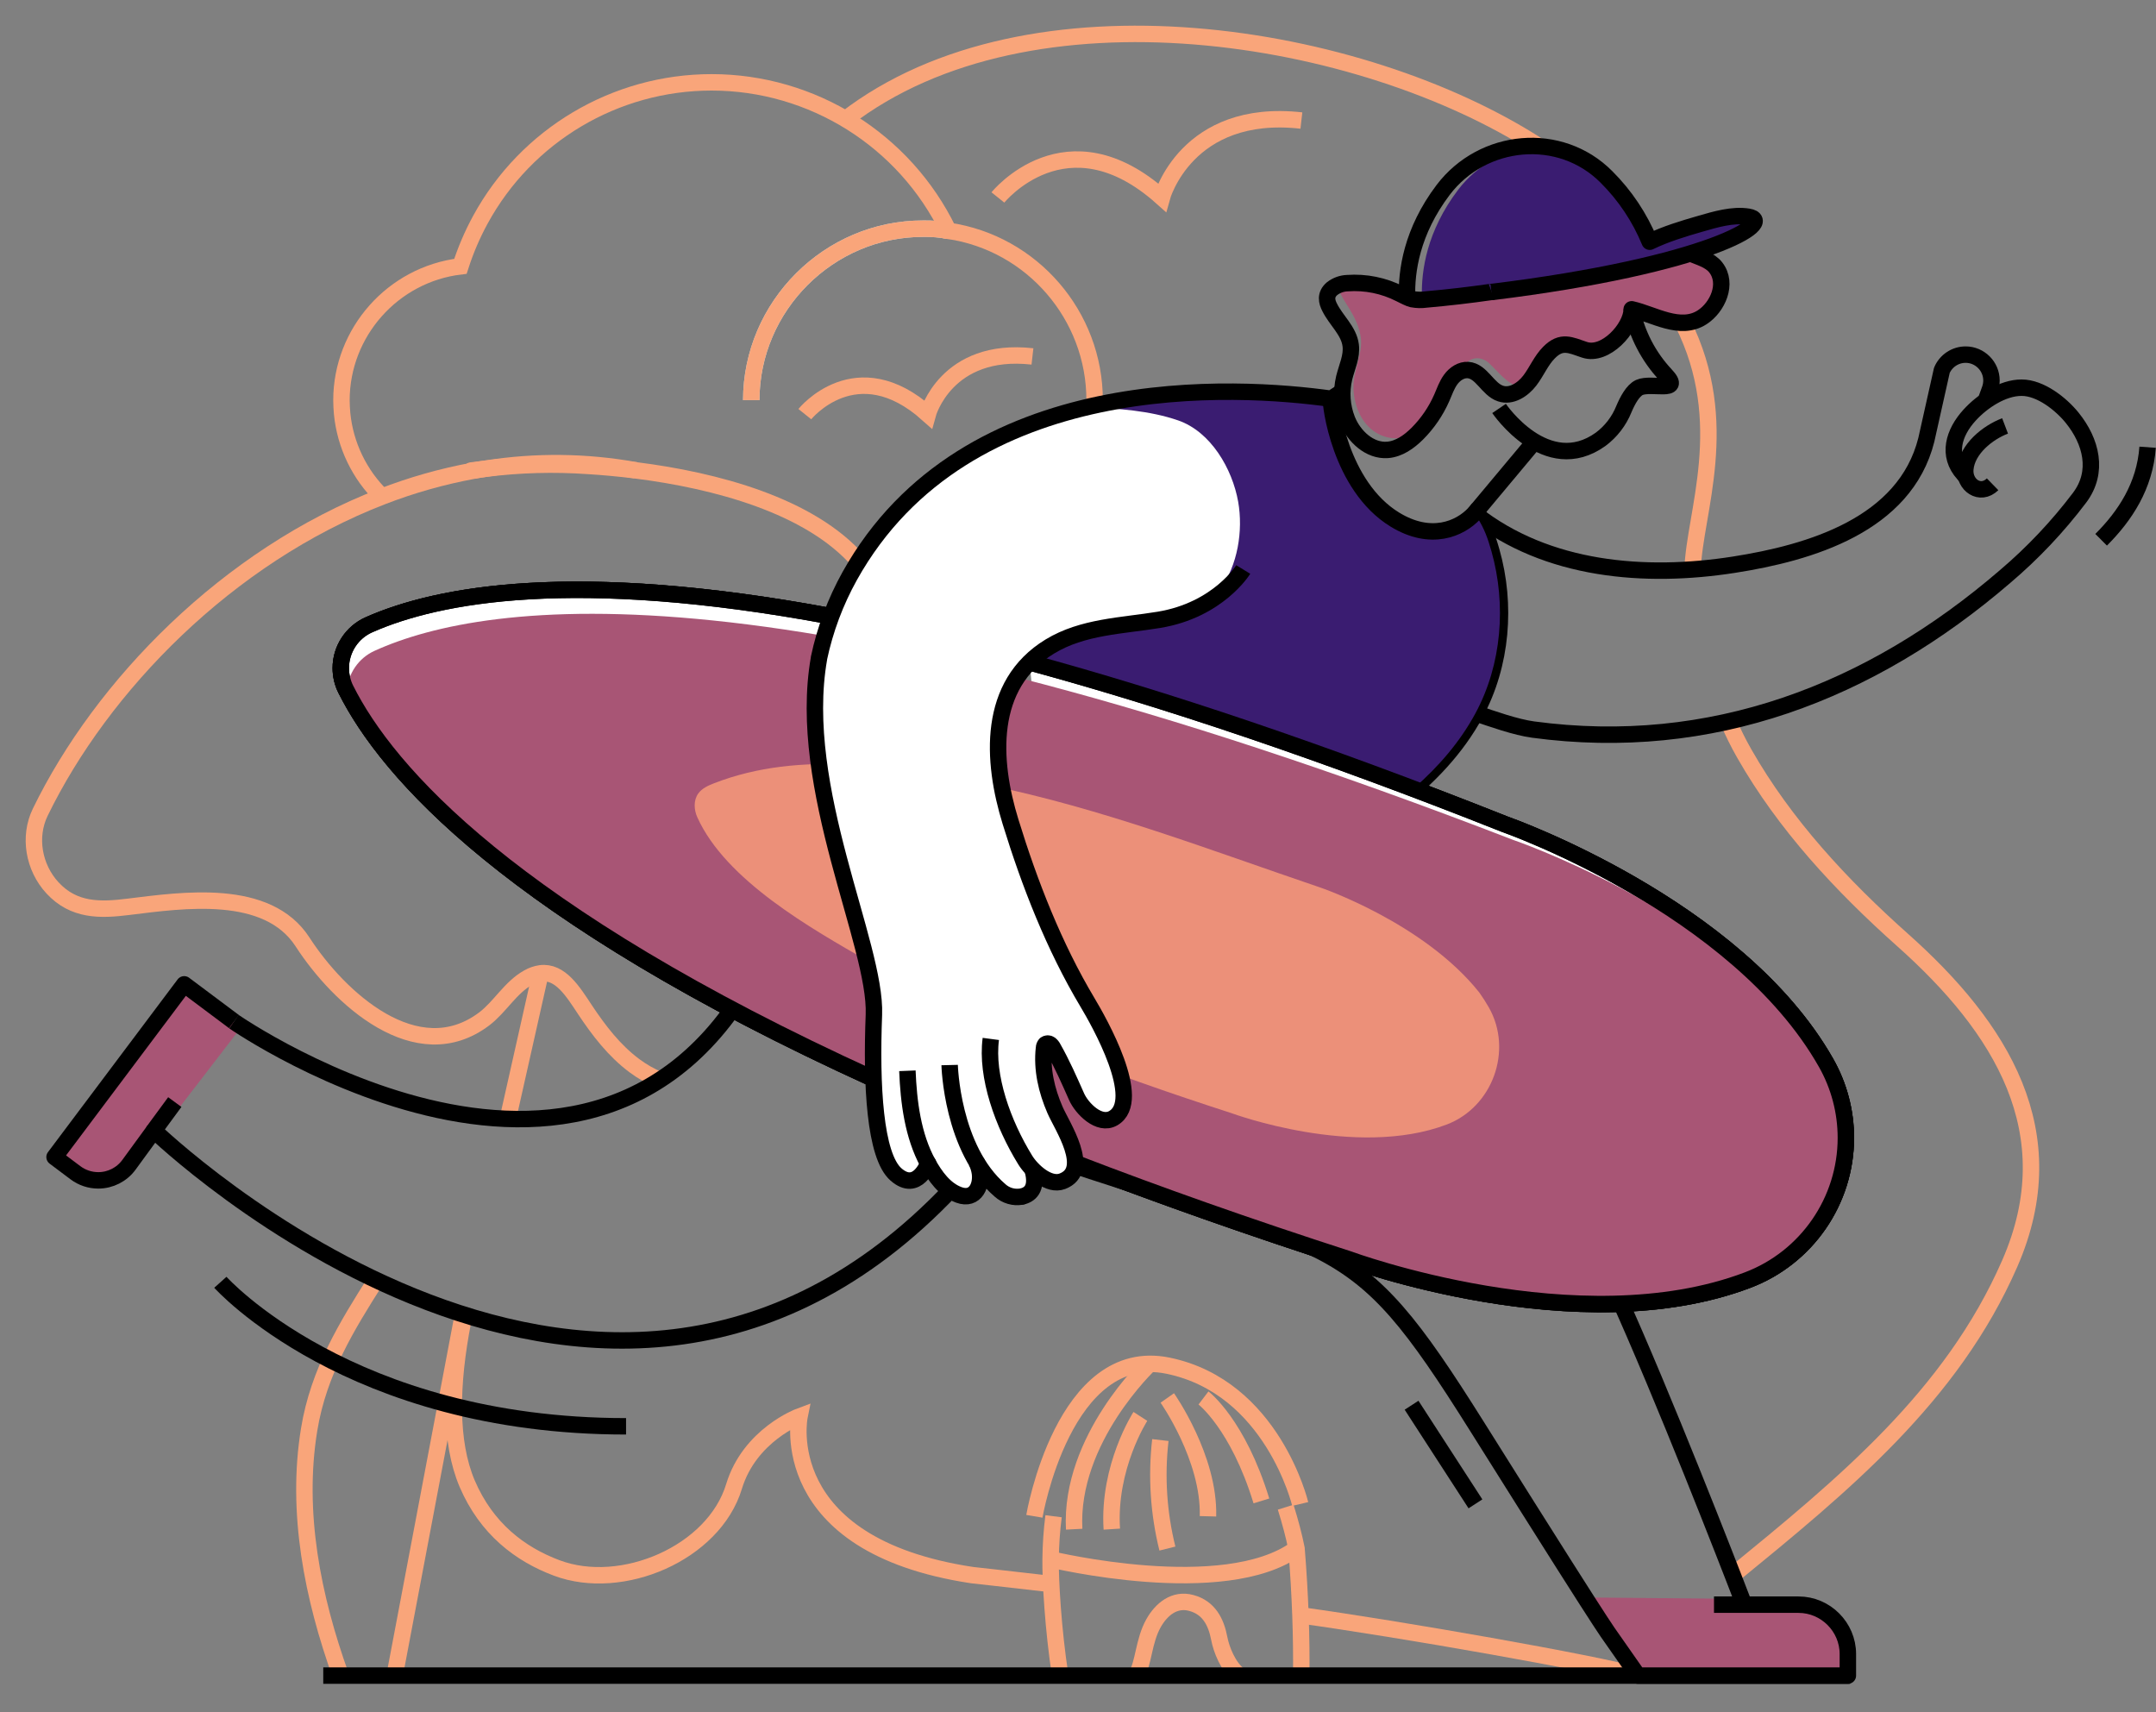 <?xml version="1.0" encoding="UTF-8" standalone="no"?><!DOCTYPE svg PUBLIC "-//W3C//DTD SVG 1.1//EN" "http://www.w3.org/Graphics/SVG/1.1/DTD/svg11.dtd"><svg width="100%" height="100%" viewBox="0 0 918 729" version="1.1" xmlns="http://www.w3.org/2000/svg" xmlns:xlink="http://www.w3.org/1999/xlink" xml:space="preserve" xmlns:serif="http://www.serif.com/" style="fill-rule:evenodd;clip-rule:evenodd;"><rect x="0" y="0" width="918" height="729" fill="#808080" stroke="none"/><g><path d="M720.687,242.46c0.75,-24.07 17.18,-62.34 -4.2,-105" style="fill:none;fill-rule:nonzero;stroke:#f9a57a;stroke-width:7px;"/><path d="M655.197,62.28c-75.68,-49 -216.82,-72.06 -295.12,-11.6" style="fill:none;fill-rule:nonzero;stroke:#f9a57a;stroke-width:7px;"/><path d="M735.907,307.17c1.991,4.666 4.248,9.213 6.76,13.62c17.27,30.31 41.42,56.25 67.48,79.46c41.73,37.17 70,81.82 45.57,137.73c-24.72,56.63 -71.29,94.55 -117.86,132.63" style="fill:none;fill-rule:nonzero;stroke:#f9a57a;stroke-width:7px;"/><path d="M440.427,645.57c-0,0 12.43,-73.28 56.92,-64.12c44.49,9.16 56.27,58.88 56.27,58.88" style="fill:none;fill-rule:nonzero;stroke:#f9a57a;stroke-width:7px;"/><path d="M489.507,580.69c-0,0 -34.15,32 -32.14,70.38" style="fill:none;fill-rule:nonzero;stroke:#f9a57a;stroke-width:7px;"/><path d="M485.557,603.04c-0,0 -13.86,21.41 -12.16,48" style="fill:none;fill-rule:nonzero;stroke:#f9a57a;stroke-width:7px;"/><path d="M497.017,595.19c-0,0 18,25.51 17.33,50.38" style="fill:none;fill-rule:nonzero;stroke:#f9a57a;stroke-width:7px;"/><path d="M512.427,595.19c-0,0 14.65,11.12 24.66,43.83" style="fill:none;fill-rule:nonzero;stroke:#f9a57a;stroke-width:7px;"/><path d="M494.067,613.11c-1.77,15.456 -0.754,31.104 3,46.2" style="fill:none;fill-rule:nonzero;stroke:#f9a57a;stroke-width:7px;"/><path d="M483.717,713.41c3.31,-5.09 3.12,-14.68 7.46,-22.36c3.36,-5.94 8.93,-10.53 16.07,-8.58c7.45,2 10.56,8.05 11.91,15.16c0.85,4.49 3.75,12.16 8.62,15.78" style="fill:none;fill-rule:nonzero;stroke:#f9a57a;stroke-width:7px;"/><path d="M547.427,641.69c2,6.394 3.54,12.274 4.62,17.64c1.61,19.85 2.2,38.21 2,54.12" style="fill:none;fill-rule:nonzero;stroke:#f9a57a;stroke-width:7px;"/><path d="M451.427,713.41c-3.05,-19.84 -4.21,-40.85 -4.09,-49.53c0.061,-6.129 0.482,-12.25 1.26,-18.33" style="fill:none;fill-rule:nonzero;stroke:#f9a57a;stroke-width:7px;"/><path d="M447.327,663.87c-0,0 74,17.85 104.68,-4.56" style="fill:none;fill-rule:nonzero;stroke:#f9a57a;stroke-width:7px;"/><path d="M424.897,84.07c-0,0 29.18,-36.33 69.82,0c-0,0 10.42,-38.26 59.4,-32.75" style="fill:none;fill-rule:nonzero;stroke:#f9a57a;stroke-width:7px;"/><path d="M342.687,176.32c-0,0 21.88,-27.25 52.36,0c-0,0 7.82,-28.7 44.56,-24.57" style="fill:none;fill-rule:nonzero;stroke:#f9a57a;stroke-width:7px;"/><path d="M403.907,98.27c-3.582,-0.677 -7.225,-0.982 -10.87,-0.91c-40.084,-0.027 -73.1,32.916 -73.16,73" style="fill:none;fill-rule:nonzero;stroke:#ccdde2;stroke-width:7px;"/><path d="M365.587,238.94c-20.73,-23.81 -61.1,-34.43 -94.84,-38.68c-7.17,-0.88 -14,-1.51 -20.35,-1.89c-14.467,-1.01 -28.998,-0.618 -43.39,1.17c-14.392,1.789 -0,0 -0,0c-1.26,0.16 -2.52,0.34 -3.77,0.53c-0.41,0.07 -1,0.19 -1.73,0.38" style="fill:none;fill-rule:nonzero;stroke:#f9a57a;stroke-width:7px;"/><path d="M162.667,211.42c-9.653,-9.405 -15.677,-21.927 -17,-35.34c-0.15,-1.86 -0.28,-3.8 -0.28,-5.69c0.028,-28.943 21.92,-53.574 50.66,-57c2.197,-6.866 5.04,-13.509 8.49,-19.84c19.604,-36.004 57.456,-58.493 98.451,-58.493c42.891,0 82.174,24.616 100.879,63.213c35.603,5.227 62.25,36.116 62.2,72.1l-0,0.72c0.012,0.515 -0.012,1.029 -0.07,1.54c0.03,0.156 0.03,0.315 -0,0.47l-0,0.32" style="fill:none;fill-rule:nonzero;stroke:#f9a57a;stroke-width:7px;"/><path d="M403.907,98.27c-3.582,-0.677 -7.225,-0.982 -10.87,-0.91c-40.084,-0.027 -73.1,32.916 -73.16,73" style="fill:none;fill-rule:nonzero;stroke:#f9a57a;stroke-width:7px;"/><path d="M230.147,414.4l-13.95,62.06" style="fill:none;fill-rule:nonzero;stroke:#f9a57a;stroke-width:7px;"/><path d="M280.907,459.84c-3.827,-1.576 -7.442,-3.625 -10.76,-6.1c-8.58,-6.38 -15.19,-15 -21.1,-23.9c-5,-7.55 -10.44,-16.54 -18.9,-15.44c-1.85,0.265 -3.633,0.883 -5.25,1.82c-7.58,4.22 -11.92,12.39 -18.68,17.55c-28.8,21.79 -62,-8.93 -77.38,-32.7c-15,-23.21 -51,-17.83 -74.09,-15c-12.23,1.54 -23.32,1.76 -32.42,-8.08c-8,-8.68 -10.28,-21.73 -5.18,-32.2c26.09,-53.68 79.71,-109 145.52,-134.37c12.564,-4.872 25.558,-8.555 38.81,-11c1.82,-0.35 3.64,-0.63 5.5,-0.91c21.137,-3.325 42.683,-3.082 63.74,0.72" style="fill:none;fill-rule:nonzero;stroke:#f9a57a;stroke-width:7px;"/><path d="M697.427,713.4c-18.23,-5.25 -101.72,-19.89 -143.7,-25.68" style="fill:none;fill-rule:nonzero;stroke:#f9a57a;stroke-width:7px;"/><path d="M447.587,674.42c-20.43,-2.36 -33.7,-3.81 -33.7,-3.81c-84.65,-12.79 -73.46,-67.57 -73.46,-67.57c-0,0 -21.22,7.86 -27.89,29.84c-8.58,28.36 -47.76,45.12 -75.5,34.68c-15.53,-5.81 -29.87,-16.63 -38.11,-35.87c-3.8,-8.94 -5.53,-19.44 -5.69,-31c-0.19,-12 1.35,-25.06 3.93,-38.33" style="fill:none;fill-rule:nonzero;stroke:#f9a57a;stroke-width:7px;"/><path d="M145.087,713.41c-11.94,-33.24 -19.24,-69.49 -13.45,-104.81c4,-24.52 16,-44 28.49,-63.67" style="fill:none;fill-rule:nonzero;stroke:#f9a57a;stroke-width:7px;"/><path d="M197.437,557.95l-29.53,156.03" style="fill:none;fill-rule:nonzero;stroke:#f9a57a;stroke-width:7px;"/><path d="M397.867,286.17l-2.93,2.93l-2.42,2.36c0.73,-0.82 1.42,-1.64 2.14,-2.43c0.72,-0.79 1.2,-1.35 1.79,-2c0.408,-0.382 0.892,-0.675 1.42,-0.86Z" style="fill:none;fill-rule:nonzero;stroke:#000;stroke-width:7px;stroke-linejoin:round;stroke-miterlimit:2;"/><path d="M836.947,202.78c-0.31,-0.35 -0.58,-0.66 -0.88,-1c-7.21,-7.93 -4.22,-17.63 2.59,-25.07c5.25,-5.77 14,-11.68 22.14,-11.65c8,0 16.74,6.91 21.51,12.81c8.16,10.09 11.44,23 3.18,34c-9.318,12.331 -19.966,23.599 -31.75,33.6c-57.41,49.42 -125.31,75.32 -200.94,65.15c-7.42,-1 -17.48,-4.57 -24.57,-7" style="fill:none;fill-rule:nonzero;stroke:#000;stroke-width:7px;stroke-linejoin:round;stroke-miterlimit:2;"/><path d="M853.737,181.34c-7.4,2.81 -16.18,9.82 -16.93,18.38c-0.59,6.73 6.29,11.65 11.62,6.47" style="fill:none;fill-rule:nonzero;stroke:#000;stroke-width:7px;stroke-linejoin:round;stroke-miterlimit:2;"/><path d="M787.757,713.4l-650.12,0" style="fill:none;fill-rule:nonzero;stroke:#000;stroke-width:7px;stroke-linejoin:round;stroke-miterlimit:2;"/><path d="M674.877,680.12l90.35,0.84c4.48,0 27.57,14.08 21.53,23.24c-5.07,7.68 -0,9.2 -0,9.2l-89.33,0l-22.55,-33.28Z" style="fill:#a85575;fill-rule:nonzero;"/><path d="M102.867,437.12l-47,61.06c-0,0 -19.06,5 -26.33,-0.63l-7.26,-5.64l54.79,-70.6l25.8,15.81Z" style="fill:#a85575;fill-rule:nonzero;"/><path d="M423.667,484.69l-11.24,13.59c-151.27,172.34 -346.87,-17 -346.87,-17l8.87,-12.07" style="fill:none;fill-rule:nonzero;stroke:#000;stroke-width:7px;stroke-linejoin:round;stroke-miterlimit:2;"/><path d="M450.067,381.88c-0,0 53.47,11.65 118.22,39.88c-0,0 1.66,0.64 4.61,2" style="fill:none;fill-rule:nonzero;stroke:#000;stroke-width:7px;stroke-linejoin:round;stroke-miterlimit:2;"/><path d="M670.637,513.39c-0,0.08 0.08,0.12 0.12,0.19c5.83,11.56 11.71,23.94 17.34,36.47c0.08,0.16 0.12,0.32 0.2,0.48c2.6,5.75 5.16,11.55 7.65,17.3c21.88,50.59 46.68,115.35 46.68,115.35" style="fill:none;fill-rule:nonzero;stroke:#000;stroke-width:7px;stroke-linejoin:round;stroke-miterlimit:2;"/><path d="M670.797,513.62c-0.069,-0.065 -0.123,-0.143 -0.16,-0.23c-33.71,-57.05 -82.64,-82.76 -97.74,-89.65c-3,-1.34 -4.61,-2 -4.61,-2" style="fill:none;fill-rule:nonzero;stroke:#000;stroke-width:7px;stroke-linejoin:round;stroke-miterlimit:2;"/><path d="M353.537,347.01c-0,0 -59.61,93 75.7,139.69c143.82,49.55 144.89,33.39 199.57,120.48c34,54.17 47.31,75 52.43,82.83l3.24,4.89l12.95,18.5l89.37,0l-0,-9.2c-0,-11.52 -9.48,-21 -21,-21l-36,0" style="fill:none;fill-rule:nonzero;stroke:#000;stroke-width:7px;stroke-linejoin:round;stroke-miterlimit:2;"/><path d="M99.617,434.95l-21.19,-15.86l-55.2,73.53l8.91,6.69c2.8,2.1 6.207,3.236 9.708,3.236c5.164,0 10.029,-2.473 13.072,-6.646l10.68,-14.63" style="fill:none;fill-rule:nonzero;stroke:#000;stroke-width:7px;stroke-linejoin:round;stroke-miterlimit:2;"/><path d="M627.797,218.58c30.92,24.42 72.74,27.74 110.4,21.86c32.51,-5.07 72.87,-16.95 82,-53.14l6.62,-29.61c1.719,-4.061 5.72,-6.712 10.13,-6.712c6.034,-0 11,4.965 11,11c0,0.014 0,0.028 -0,0.042c-0.009,1.279 -0.236,2.547 -0.67,3.75l-1.42,3.9" style="fill:none;fill-rule:nonzero;stroke:#000;stroke-width:7px;stroke-linejoin:round;stroke-miterlimit:2;"/><path d="M627.797,218.58l25.83,-30.89" style="fill:none;fill-rule:nonzero;stroke:#000;stroke-width:7px;stroke-linejoin:round;stroke-miterlimit:2;"/><path d="M486.887,391.69c-0.16,0 -0.28,-0.09 -0.44,-0.13l-15.19,-4.08c-52.92,-14.25 -56.88,-14.56 -110.4,-26.51c-4.88,-1.1 -9.22,-2.27 -13,-3.46c-39.9,-12.67 -25.31,-30.75 -19.9,-30.75c38.52,0 45.5,-12.49 45.5,-12.49l0.66,0.47l112.77,76.95Z" style="fill:none;fill-rule:nonzero;stroke:#000;stroke-width:7px;stroke-linejoin:round;stroke-miterlimit:2;"/><path d="M99.607,434.97c-0,0 167.42,116.13 231,-40.16c5.413,-13.333 11.147,-25.743 17.2,-37.23" style="fill:none;fill-rule:nonzero;stroke:#000;stroke-width:7px;stroke-linejoin:round;stroke-miterlimit:2;"/><path d="M417.747,265.88c-12.388,11.267 -23.895,23.466 -34.42,36.49c-7.23,8.75 -14.38,16.23 -25.43,20c-5.253,1.719 -10.679,2.852 -16.18,3.38c-5.66,0.61 -14.07,-0.34 -18.34,4.2c-1.91,2.052 -2.819,4.847 -2.48,7.63c0.42,2.465 1.518,4.764 3.17,6.64c8.49,10.44 24.34,14 36.79,16.73c58.37,13 57.78,12.25 126,30.74" style="fill:none;fill-rule:nonzero;stroke:#000;stroke-width:7px;stroke-linejoin:round;stroke-miterlimit:2;"/><path d="M394.937,289.1l-2.42,2.36c0.73,-0.82 1.42,-1.64 2.14,-2.43l0.28,0.07Z" style="fill:none;fill-rule:nonzero;stroke:#000;stroke-width:7px;stroke-linejoin:round;stroke-miterlimit:2;"/><path d="M319.187,333.25c-0,0 -5.87,22 22.59,36.29l7.06,-14c-0,0 -35.41,-10.85 -29.65,-22.29Z" style="fill:none;fill-rule:nonzero;stroke:#000;stroke-width:7px;stroke-linejoin:round;stroke-miterlimit:2;"/><path d="M93.827,545.94c-0,0 54.87,61.32 172.74,61.32" style="fill:none;fill-rule:nonzero;stroke:#000;stroke-width:7px;stroke-linejoin:round;stroke-miterlimit:2;"/><path d="M601.027,598.28l27.2,41.99" style="fill:none;fill-rule:nonzero;stroke:#000;stroke-width:7px;stroke-linejoin:round;stroke-miterlimit:2;"/><path d="M894.637,229.81c10.15,-10.14 18.61,-22.88 19.79,-39.4" style="fill:none;fill-rule:nonzero;stroke:#000;stroke-width:7px;stroke-linejoin:round;stroke-miterlimit:2;"/><path d="M744.117,545.01c-72,27.36 -169.87,-8.84 -169.87,-8.84c-314.38,-101.63 -402.3,-194.26 -426.54,-241.84c-0.16,-0.28 -0.32,-0.57 -0.45,-0.82c-1.414,-2.812 -2.151,-5.917 -2.151,-9.065c0,-7.99 4.746,-15.26 12.061,-18.475c48.42,-21.39 174.9,-37.67 483.72,85.06c-0,0 86.6,30.31 128.73,89.24c0.038,0.036 0.071,0.077 0.1,0.12c2.765,3.87 5.334,7.875 7.7,12c5.577,9.773 8.511,20.832 8.511,32.084c-0,26.847 -16.703,51.03 -41.811,60.536Z" style="fill:none;fill-rule:nonzero;stroke:#000;stroke-width:7px;stroke-linejoin:round;stroke-miterlimit:2;"/><path d="M371.907,459.29c-154.68,-70.44 -207.07,-130.68 -224.65,-165.78c-1.414,-2.812 -2.151,-5.917 -2.151,-9.065c0,-7.99 4.746,-15.26 12.061,-18.475c29.31,-12.93 87.16,-24 196.75,-3.56" style="fill:#fff;fill-rule:nonzero;stroke:#000;stroke-width:7px;stroke-linejoin:round;stroke-miterlimit:2;"/><path d="M430.937,509.4c1.55,0 3,0 4.49,-0.07c0.019,0.008 0.041,0.008 0.06,0" style="fill:none;fill-rule:nonzero;stroke:#000;stroke-width:7px;stroke-linejoin:round;stroke-miterlimit:2;"/><path d="M504.127,396.59c8.2,-4.69 38.34,-21.7 46.46,-26.43c29.73,-17.23 61.19,-36 77.67,-66.51c11.23,-20.8 13.22,-46.22 6.8,-68.85c-1.75,-6.17 -3.5,-11 -7.26,-16.22" style="fill:none;fill-rule:nonzero;stroke:#000;stroke-width:7px;stroke-linejoin:round;stroke-miterlimit:2;"/><path d="M438.427,282c56.79,15.44 123.71,37.71 202.51,69c-0,0 98.51,34.49 136.53,101.41c5.562,9.763 8.487,20.807 8.487,32.043c0,26.838 -16.691,51.015 -41.787,60.527c-72,27.36 -169.87,-8.84 -169.87,-8.84c-42.92,-13.86 -81.6,-27.57 -116.47,-41" style="fill:#fff;fill-rule:nonzero;stroke:#000;stroke-width:7px;stroke-linejoin:round;stroke-miterlimit:2;"/><g><path d="M744.117,545.01c-72,27.36 -169.87,-8.84 -169.87,-8.84c-314.38,-101.63 -402.3,-194.26 -426.54,-241.84c0.392,-7.503 4.966,-14.182 11.82,-17.26c48.2,-21.86 174.52,-39.34 484.5,80.43c-0,0 81.66,27.71 125.59,82.77c0.038,0.036 0.071,0.077 0.1,0.12c2.765,3.87 5.334,7.875 7.7,12c5.577,9.773 8.511,20.832 8.511,32.084c-0,26.847 -16.703,51.03 -41.811,60.536Z" style="fill:#a85575;fill-rule:nonzero;"/><path d="M615.997,478.77c-38.72,14.72 -91.41,-4.76 -91.41,-4.76c-53,-17.14 -106.18,-36.85 -154.69,-64.64c-24.36,-13.95 -60.89,-34.52 -73,-61.43c-1.45,-3.22 -1.65,-7.25 0.42,-10.12c1.59,-2.19 4.21,-3.37 6.74,-4.35c37,-14.37 78.68,-7 116.32,0.69c48.89,10 94.72,27.74 141.8,43.71c-0,0 43.94,14.91 67.63,44.61c1.494,2.087 2.88,4.25 4.15,6.48c10.33,18.25 1.58,42.38 -17.96,49.81Z" style="fill:#ec9079;fill-rule:nonzero;"/></g><path d="M468.727,476.69c-8.68,-2.29 -13.83,-17.51 -15.68,-21.48c-0.207,-0.426 -0.469,-0.822 -0.78,-1.18l-5.61,-8.63l-1.87,10.11c0.52,5.32 7.93,19 11.84,33.09c3.91,14.09 -4.25,14.36 -8.84,14.52c-4.59,0.16 -6.34,-9 -7.39,0c-1.05,9 -11,5.84 -16.88,2.79c-5.88,-3.05 -5.86,-10.56 -6.18,-4.78c-0.32,5.78 -6.23,8.19 -10.47,7c-3.22,-0.88 -7.94,-7.14 -10,-10.09c-1.73,3.17 -6.05,8.78 -12.86,2.84c-9,-7.89 -10.54,-38 -9.39,-68c1.15,-30 -33.19,-96.43 -23.36,-151.85c-0,-0.08 -0,-0.21 0.07,-0.3c0.91,-4.14 2,-8.24 3.33,-12.31c2.522,-7.746 5.794,-15.229 9.77,-22.34c2.331,-4.194 4.881,-8.263 7.637,-12.189c0.326,-0.464 17.661,-26.075 46.482,-42.306c27.812,-15.663 67.146,-21.965 67.471,-22.405c-0,0 34.416,16.117 41.639,28.702c7.224,12.585 1.701,46.808 1.701,46.808c0.271,11.406 -66.193,24.051 -79.459,30.516c-1.539,0.749 -3.831,0.66 -4.331,0.974c-26.84,16.35 -20.74,48.64 -12.74,74.51c8.09,26.33 18.54,53.15 32.74,76.86c4.164,6.944 7.814,14.183 10.92,21.66l-1.27,0.25c0.451,2.678 1.062,5.326 1.83,7.93c3.16,10.03 0.38,21.56 -8.32,19.3Z" style="fill:#fff;fill-rule:nonzero;"/><path d="M628.227,303.69c-6.628,12.275 -15.682,22.649 -26.073,31.788l-161.723,-53.988c-0,0 7.606,-15.7 23.336,-12.36c7.61,-3.71 17.71,-4.38 25.91,-6.14c10.33,-2.22 22.91,-2.73 29.77,-12c7.58,-10.23 9.92,-25.07 7.75,-37.37c-2.48,-14 -11.63,-29.83 -25.58,-34.64c-12.25,-4.22 -25.54,-5 -38.38,-5.69c30.79,-1.17 65.18,-13.45 94.14,-5.81c0.096,0.006 0.19,0.026 0.28,0.06l4.75,1.32c1.473,0.41 3.01,0.539 4.53,0.38c1,9.09 7.2,38.61 28.71,51.73c14.33,8.71 26.32,5.31 33.42,-0.51c2.93,4.53 4.47,8.9 6,14.34c6.36,22.63 4.42,48.04 -6.84,68.89Z" style="fill:#3a1c71;fill-rule:nonzero;"/><path d="M566.797,169.81c-0,0.12 -0.06,0.22 -0.06,0.22c-0.44,1.41 3.62,36.82 27.23,51.22c15.22,9.28 27.58,4 33.8,-2.64l0.07,0c0.665,-0.734 1.293,-1.502 1.88,-2.3l-0,-0.09" style="fill:none;fill-rule:nonzero;stroke:#000;stroke-width:7px;stroke-linejoin:round;stroke-miterlimit:2;"/><path d="M438.427,282c56.79,15.44 123.71,37.71 202.51,69c-0,0 98.51,34.49 136.53,101.41c5.562,9.763 8.487,20.807 8.487,32.043c0,26.838 -16.691,51.015 -41.787,60.527c-72,27.36 -169.87,-8.84 -169.87,-8.84c-42.92,-13.86 -81.6,-27.57 -116.47,-41" style="fill:none;fill-rule:nonzero;stroke:#000;stroke-width:7px;stroke-linejoin:round;stroke-miterlimit:2;"/><path d="M371.907,459.29c-154.68,-70.44 -207.07,-130.68 -224.65,-165.78c-1.414,-2.812 -2.151,-5.917 -2.151,-9.065c0,-7.99 4.746,-15.26 12.061,-18.475c29.31,-12.93 87.16,-24 196.75,-3.56" style="fill:none;fill-rule:nonzero;stroke:#000;stroke-width:7px;stroke-linejoin:round;stroke-miterlimit:2;"/><path d="M436.597,493.98l-0.03,-0.01" style="fill:none;fill-rule:nonzero;stroke:#000;stroke-width:7px;stroke-linejoin:round;stroke-miterlimit:2;"/><path d="M393.837,492.71l-0.03,-0.01" style="fill:none;fill-rule:nonzero;stroke:#000;stroke-width:7px;stroke-linejoin:round;stroke-miterlimit:2;"/><path d="M421.877,442.33c-2.1,15.85 5.11,36.09 14.68,51.59c2.78,4.5 10,11.23 15.8,9c12.54,-4.79 -0.18,-23.51 -3.14,-30.34c-3.6,-8.29 -5.74,-17.34 -4.69,-26.41c0.017,-0.572 0.229,-1.123 0.6,-1.56c0.589,-0.448 1.411,-0.448 2,0c0.56,0.442 1.012,1.007 1.32,1.65c3.78,6.67 6.83,13.64 9.94,20.64c2.21,5 9.63,12.63 15.62,9.17c13,-7.53 -6,-41 -11,-49.34c-14.16,-23.7 -24.64,-50.53 -32.73,-76.86c-8,-25.9 -10.09,-58.31 16.75,-74.63c14,-8.52 30.74,-8.75 46.46,-11.35c25.32,-4.19 35.87,-21.43 35.87,-21.43" style="fill:none;fill-rule:nonzero;stroke:#000;stroke-width:7px;stroke-linejoin:round;stroke-miterlimit:2;"/><path d="M404.347,453.45c-0,0 0.85,35.67 21.49,53.39c2.446,2.193 5.757,3.165 9,2.64c3.51,-0.69 7,-3.21 4.94,-11.06" style="fill:none;fill-rule:nonzero;stroke:#000;stroke-width:7px;stroke-linejoin:round;stroke-miterlimit:2;"/><path d="M386.357,455.89c0.54,13.31 2.31,27.62 8.8,39.47c3,5.4 7.08,11.14 13.08,13.36c7.19,2.67 10.17,-4.48 8.79,-10.46c-0.28,-1.289 -0.72,-2.539 -1.31,-3.72" style="fill:none;fill-rule:nonzero;stroke:#000;stroke-width:7px;stroke-linejoin:round;stroke-miterlimit:2;"/><path d="M571.427,166.78l-4.61,3c-39.4,-5.5 -155.49,-13.3 -205,75.43c-6.094,10.947 -10.513,22.744 -13.11,35c-0.015,0.032 -0.015,0.069 -0,0.1c-0.007,0.02 -0.007,0.041 -0,0.06c-9.72,55.4 24.56,121.78 23.39,151.66c-1.17,29.88 0.35,60.09 9.41,68c9.06,7.91 13.71,-4.68 13.71,-4.68c-0,0 -4.69,12.61 -13.71,4.68c-9.02,-7.93 -10.57,-38.05 -9.41,-68c1.16,-29.95 -33.11,-96.26 -23.39,-151.66c-0.007,-0.019 -0.007,-0.04 -0,-0.06c0.005,-0.148 0.025,-0.295 0.06,-0.44" style="fill:none;fill-rule:nonzero;stroke:#000;stroke-width:7px;stroke-linejoin:round;stroke-miterlimit:2;"/><path d="M732.367,124.69c-0.53,1.986 -1.414,3.859 -2.61,5.53c-5.28,3 -12.88,8.48 -18.57,6.56c-8.49,-2.86 -8.49,-2.86 -12.72,-4.23c-2.11,-0.16 -3.49,1.54 -6.67,7.33c-0.551,1.011 -1.179,1.977 -1.88,2.89c-4.75,2.48 -10.53,7.42 -15.22,6.13c-5.85,-1.57 -9.4,-5.88 -12.29,-1.41c-2.9,1.16 -5.1,3.77 -6.77,7.83c-0.943,2.195 -2.236,4.222 -3.83,6c-1.375,0.966 -2.838,1.8 -4.37,2.49c-3.46,1.47 -7.8,-3.49 -12.71,-8.53c-4.91,-5.04 -10.44,-2.42 -12,1.8c-5.27,1.08 -7.81,10.12 -9.92,14.36c-2.11,4.24 -4.67,8.66 -8.43,11.73c-5.267,4.131 -12.579,4.578 -18.31,1.12c-6.61,-3.89 -9.7,-12.07 -9.78,-19.45c-0.07,-7.2 4,-14 3.13,-21.08c-0.55,-4.35 -2.52,-8.42 -4.76,-12.13c-1.56,-2.59 -3.3,-5 -4.38,-7.81c-0.21,-0.459 -0.296,-0.966 -0.25,-1.47c0.22,-1.28 2.75,-1.56 3.74,-1.81c11.48,-2.93 21.54,6.25 28.84,7c7.3,0.75 61.09,-7.36 61.09,-7.36c-0,0 43.08,-8.74 51.45,-11c8.37,-2.26 20.46,3.51 17.22,15.51Z" style="fill:#a85575;fill-rule:nonzero;"/><path d="M635.017,124.32l-29.59,1.85c-0.28,-10.94 2.08,-27.76 15.38,-45.31c8.247,-10.873 20.814,-17.655 34.43,-18.58c10.893,0.658 21.169,5.318 28.84,13.08c7.885,7.874 14.123,17.24 18.35,27.55c1.7,-0.82 3.49,-1.61 5.29,-2.33c5.296,-2.053 10.701,-3.816 16.19,-5.28c6.2,-1.8 13.36,-4 19.94,-3.12c0.212,0.004 0.423,0.027 0.63,0.07c12.16,1.98 -16.7,20.65 -109.46,32.07Z" style="fill:#3a1c71;fill-rule:nonzero;"/><path d="M719.727,107.86c3.66,1.65 8.25,2.7 10.83,6c5.36,6.91 0.77,17 -5.8,21.23c-9.39,6.06 -20.57,-1.29 -30,-3.41c2.145,10.496 7.166,20.192 14.5,28c7.334,7.809 -6.16,3 -11.23,5.29c-2.8,1.29 -5.09,5.63 -6.6,9.21c-2.052,5.1 -5.467,9.539 -9.87,12.83c-23.12,16.6 -43.27,-13.11 -43.27,-13.11" style="fill:none;fill-rule:nonzero;stroke:#000;stroke-width:7px;stroke-linejoin:round;stroke-miterlimit:2;"/><path d="M635.137,124.29c-0.039,0.014 -0.081,0.014 -0.12,0c-9.22,1.32 -18.43,2.39 -27.71,3.21c-1.993,0.291 -4.021,0.247 -6,-0.13c-0.771,-0.19 -1.519,-0.465 -2.23,-0.82c-1,-0.44 -2,-1 -3,-1.47c-6.902,-3.515 -14.634,-5.081 -22.36,-4.53c-2.375,0.075 -4.665,0.901 -6.54,2.36c-3,2.57 -2.29,5.53 -1,8c2.77,5.54 8.15,9.94 8.93,16.07c0.63,4.72 -1.63,9.25 -2.76,13.87c-1.42,5.934 -0.984,12.163 1.25,17.84c2.83,7.1 9.56,13.42 17.2,12.86c4.88,-0.38 9.15,-3.43 12.65,-6.89c4.391,-4.393 7.928,-9.564 10.43,-15.25c1.17,-2.67 2.11,-5.5 3.84,-7.86c1.73,-2.36 4.47,-4.21 7.36,-4c5.82,0.44 8.33,8.17 13.83,10c4.6,1.54 9.5,-1.64 12.46,-5.51c2.96,-3.87 4.78,-8.52 8.2,-11.95c5.29,-5.37 9.12,-3.17 15.13,-1.16c8.74,2.92 19.84,-9 20.09,-17.23" style="fill:none;fill-rule:nonzero;stroke:#000;stroke-width:7px;stroke-linejoin:round;stroke-miterlimit:2;"/><path d="M599.107,126.58c-0.35,-10.94 1.91,-27.95 15.37,-45.72c16.89,-22.26 49.89,-25.34 69.55,-5.51c7.902,7.874 14.158,17.243 18.4,27.56c6.73,-3.26 14.3,-5.56 21.48,-7.62c6.39,-1.84 13.84,-4.11 20.56,-3c12.18,2 -16.67,20.65 -109.44,32.05" style="fill:none;fill-rule:nonzero;stroke:#000;stroke-width:7px;stroke-linejoin:round;stroke-miterlimit:2;"/></g></svg>